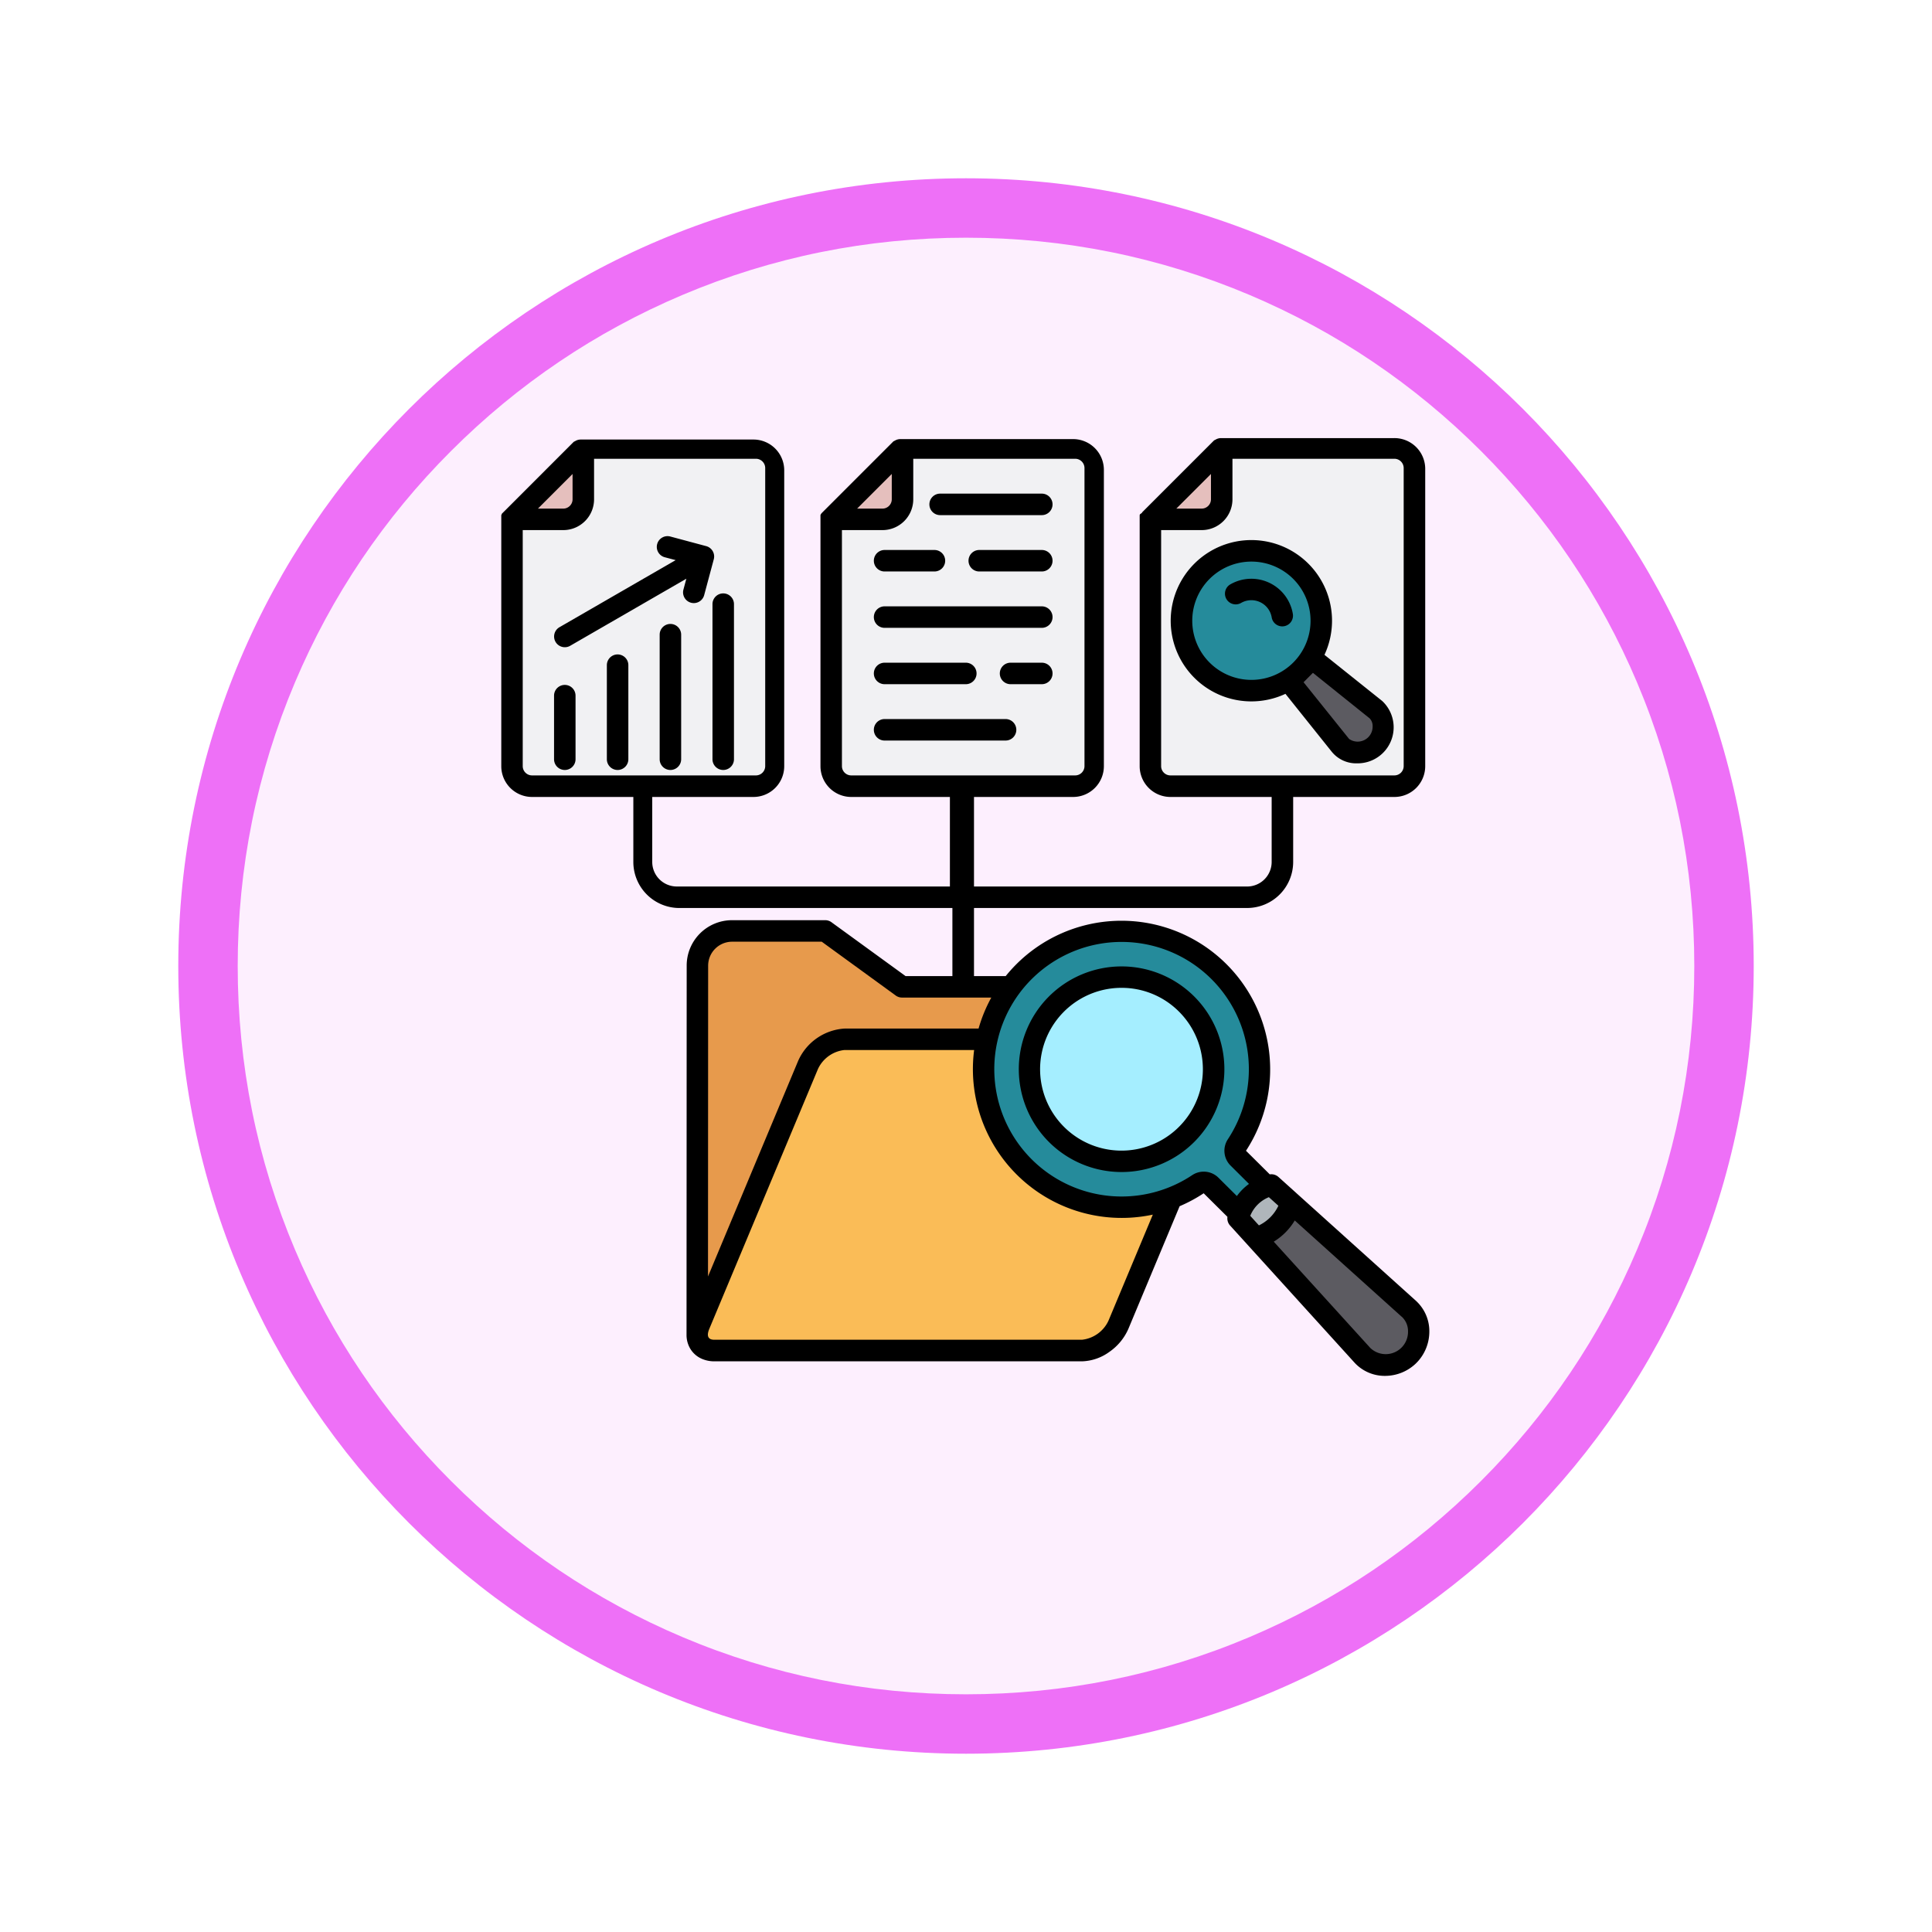 <svg xmlns="http://www.w3.org/2000/svg" xmlns:xlink="http://www.w3.org/1999/xlink" width="97.533" height="97.533" viewBox="0 0 97.533 97.533">
  <defs>
    <filter id="Trazado_982547" x="0" y="0" width="97.533" height="97.533" filterUnits="userSpaceOnUse">
      <feOffset dy="3" input="SourceAlpha"/>
      <feGaussianBlur stdDeviation="3" result="blur"/>
      <feFlood flood-opacity="0.161"/>
      <feComposite operator="in" in2="blur"/>
      <feComposite in="SourceGraphic"/>
    </filter>
  </defs>
  <g id="Grupo_1219797" data-name="Grupo 1219797" transform="translate(-190.5 -3791.327)">
    <g id="Grupo_1219608" data-name="Grupo 1219608" transform="translate(-0.5 -5694.673)">
      <g id="Grupo_1203357" data-name="Grupo 1203357" transform="translate(-0.467 2583.318)">
        <g id="Grupo_1202156" data-name="Grupo 1202156" transform="translate(-80.533 5497.679)">
          <g id="Grupo_1177900" data-name="Grupo 1177900" transform="translate(281 1411.003)">
            <g id="Grupo_1172010" data-name="Grupo 1172010" transform="translate(0)">
              <g id="Grupo_1171046" data-name="Grupo 1171046">
                <g id="Grupo_1148525" data-name="Grupo 1148525">
                  <g transform="matrix(1, 0, 0, 1, -9, -6)" filter="url(#Trazado_982547)">
                    <g id="Trazado_982547-2" data-name="Trazado 982547" transform="translate(9 6)" fill="#fdeffe">
                      <path d="M 39.767 78.033 C 34.6 78.033 29.589 77.022 24.872 75.027 C 20.315 73.099 16.223 70.34 12.708 66.825 C 9.193 63.31 6.434 59.218 4.507 54.661 C 2.512 49.944 1.5 44.933 1.5 39.767 C 1.5 34.6 2.512 29.589 4.507 24.872 C 6.434 20.315 9.193 16.223 12.708 12.708 C 16.223 9.193 20.315 6.434 24.872 4.507 C 29.589 2.512 34.6 1.5 39.767 1.5 C 44.933 1.5 49.944 2.512 54.661 4.507 C 59.218 6.434 63.31 9.193 66.825 12.708 C 70.34 16.223 73.099 20.315 75.027 24.872 C 77.022 29.589 78.033 34.6 78.033 39.767 C 78.033 44.933 77.022 49.944 75.027 54.661 C 73.099 59.218 70.34 63.31 66.825 66.825 C 63.31 70.34 59.218 73.099 54.661 75.027 C 49.944 77.022 44.933 78.033 39.767 78.033 Z" stroke="none"/>
                      <path d="M 39.767 3 C 34.802 3 29.987 3.972 25.456 5.888 C 21.079 7.74 17.146 10.391 13.769 13.769 C 10.391 17.146 7.74 21.079 5.888 25.456 C 3.972 29.987 3 34.802 3 39.767 C 3 44.731 3.972 49.546 5.888 54.077 C 7.74 58.455 10.391 62.387 13.769 65.765 C 17.146 69.142 21.079 71.793 25.456 73.645 C 29.987 75.562 34.802 76.533 39.767 76.533 C 44.731 76.533 49.546 75.562 54.077 73.645 C 58.455 71.793 62.387 69.142 65.765 65.765 C 69.142 62.387 71.793 58.455 73.645 54.077 C 75.562 49.546 76.533 44.731 76.533 39.767 C 76.533 34.802 75.562 29.987 73.645 25.456 C 71.793 21.079 69.142 17.146 65.765 13.769 C 62.387 10.391 58.455 7.74 54.077 5.888 C 49.546 3.972 44.731 3 39.767 3 M 39.767 0 C 61.729 0 79.533 17.804 79.533 39.767 C 79.533 61.729 61.729 79.533 39.767 79.533 C 17.804 79.533 0 61.729 0 39.767 C 0 17.804 17.804 0 39.767 0 Z" stroke="none" fill="#ee70f7"/>
                    </g>
                  </g>
                </g>
              </g>
            </g>
          </g>
        </g>
      </g>
    </g>
    <g id="recopilacion-de-datos" transform="translate(197.149 3797.398)">
      <path id="Trazado_1043478" data-name="Trazado 1043478" d="M42.521,34.162v4.521h13.79a1.24,1.24,0,0,0,1.237-1.237V34.162h-5.11a1.555,1.555,0,0,1-1.553-1.553V20.137h0c0-.009,0-.018,0-.027h0V20.1h0v-.013h0l0-.012h0l0-.011h0v0l0-.011h0v0l0-.01h0v0l0-.007h0v0l0-.01h0v0l0-.01h0v0l0-.006v-.005h0l0-.006h0l0-.006h0l0-.006,0-.006h0l0-.006h0l0-.005h0l0-.006v0l0,0,0-.006,0-.006h0l0-.006h0l0,0v0l0-.006h0l0-.006,0-.006.01-.017,0-.006.011-.016v0l.006-.009h0L51,19.823l0,0L51,19.813h0l0-.005,0,0h0l0-.005,0,0,0,0,.017-.018,0,0h0l0,0,3.592-3.592a.542.542,0,0,1,.046-.042l.005,0,.005,0,.022-.016.006,0,.005,0h0l.034-.021h0a.54.54,0,0,1,.264-.068h8.718A1.555,1.555,0,0,1,65.3,17.56V32.609a1.555,1.555,0,0,1-1.553,1.553H58.634v3.283a2.326,2.326,0,0,1-2.322,2.322H42.521v3.439h1.6a7.567,7.567,0,0,1,.531-.592,7.508,7.508,0,0,1,11.6,9.409l1.2,1.191a.542.542,0,0,1,.448.14L64.835,59.6c.018.016.043.04.073.071a2.072,2.072,0,0,1,.6,1.489,2.249,2.249,0,0,1-.573,1.49c-.018.02-.043.046-.076.08s-.059.058-.08.077a2.251,2.251,0,0,1-1.487.58,2.07,2.07,0,0,1-1.491-.595c-.03-.03-.053-.054-.071-.074L55.452,55.8a.54.54,0,0,1-.136-.44l-1.2-1.191a7.466,7.466,0,0,1-1.214.653l-2.591,6.2a2.754,2.754,0,0,1-.952,1.151,2.475,2.475,0,0,1-1.386.48H29.414a1.569,1.569,0,0,1-.608-.117,1.269,1.269,0,0,1-.591-.492,1.352,1.352,0,0,1-.206-.733c0-.029,0-.058,0-.087l.008-18.55A2.29,2.29,0,0,1,30.3,40.383h4.71a.54.54,0,0,1,.342.122l3.715,2.7h2.364V39.768H27.646a2.326,2.326,0,0,1-2.322-2.322V34.162H20.21a1.555,1.555,0,0,1-1.553-1.553V20.137h0c0-.009,0-.018,0-.027h0V20.1h0v-.013h0l0-.012h0l0-.011h0v0l0-.011h0v0l0-.01h0v0l0-.007h0v0l0-.01h0v0l0-.01h0v0l0-.006v-.005h0l0-.006h0l0-.006h0l0-.006,0-.006h0l0-.006h0l0-.005h0l0-.006v0l0,0,0-.006,0,0h0l0-.006h0l0,0v0l0-.006h0l0-.006,0-.006.01-.017h0l0-.006.01-.016v0l.006-.009h0l0-.005,0,0h0l0-.005,0,0h0l0-.005,0,0h0l0-.005,0,0h0l0,0,0,0h0l.009-.009,0,0h0l0,0,3.591-3.592a.541.541,0,0,1,.046-.042l.005,0,.005,0,.022-.016.006,0,.005,0h0l.034-.021h0a.54.54,0,0,1,.264-.068h8.718a1.555,1.555,0,0,1,1.553,1.553V32.609a1.555,1.555,0,0,1-1.553,1.553h-5.11v3.283a1.24,1.24,0,0,0,1.237,1.237h13.79V34.162H36.324a1.555,1.555,0,0,1-1.553-1.553V20.137h0c0-.009,0-.018,0-.027h0V20.1h0v-.013h0l0-.012h0l0-.011h0v0l0-.011h0v0l0-.01h0v0l0-.007h0v0l0-.01h0v0l0-.01h0v0l0-.006v-.005h0l0-.006h0l0-.006h0l0-.006,0-.006h0l0-.006h0l0-.005h0l0-.006v0l0,0,0-.006,0-.006h0l0-.006h0l0,0v0l0-.006h0l0-.006,0-.006.01-.017,0-.006.011-.016v0l.006-.009h0l.007-.009,0,0,.006-.008h0l0-.005,0,0h0l0-.005,0,0,0,0,.017-.018,0,0h0l0,0,3.592-3.592a.542.542,0,0,1,.046-.042l.005,0,.005,0,.022-.016.006,0,.005,0h0l.034-.021h0a.54.54,0,0,1,.264-.068h8.718a1.555,1.555,0,0,1,1.553,1.553V32.609a1.555,1.555,0,0,1-1.553,1.553H42.521Z" transform="translate(0)" fill-rule="evenodd"/>
      <path id="Trazado_1043479" data-name="Trazado 1043479" d="M270.975,279.029a6.427,6.427,0,0,0,9.823,6.787,1.054,1.054,0,0,1,1.334.129l.927.922a2.743,2.743,0,0,1,.612-.612l-.928-.923a1.054,1.054,0,0,1-.137-1.334,6.426,6.426,0,1,0-11.631-4.97Zm2.585-2.225a5.19,5.19,0,1,1,.017,7.34,5.195,5.195,0,0,1-.017-7.34Z" transform="translate(-227.267 -232.559)" fill="#258b9b" fill-rule="evenodd"/>
      <path id="Trazado_1043480" data-name="Trazado 1043480" d="M137.771,329.364h-6.547a1.671,1.671,0,0,0-1.338.961L124.4,343.444c-.124.3-.107.546.254.546h18.561a1.671,1.671,0,0,0,1.338-.961l2.239-5.355A7.512,7.512,0,0,1,137.771,329.364Z" transform="translate(-95.243 -282.427)" fill="#fabc57" fill-rule="evenodd"/>
      <path id="Trazado_1043481" data-name="Trazado 1043481" d="M363.91,36.493h1.281a.47.47,0,0,0,.468-.468V34.744l-1.749,1.749Z" transform="translate(-311.175 -16.888)" fill="#e5bfbd" fill-rule="evenodd"/>
      <path id="Trazado_1043482" data-name="Trazado 1043482" d="M359.74,26.972V29.02a1.555,1.555,0,0,1-1.553,1.553h-2.048V42.489a.47.47,0,0,0,.468.468h11.309a.47.47,0,0,0,.468-.468V27.44a.47.47,0,0,0-.468-.468H359.74Zm4.647,9.9L367.3,39.2a1.818,1.818,0,0,1-1.266,3.147,1.585,1.585,0,0,1-1.288-.593l-2.331-2.915a4.072,4.072,0,1,1,1.97-1.97Z" transform="translate(-304.171 -9.883)" fill="#f1f1f3" fill-rule="evenodd"/>
      <path id="Trazado_1043483" data-name="Trazado 1043483" d="M37.4,36.493H38.68a.47.47,0,0,0,.468-.468V34.744L37.4,36.493Z" transform="translate(-16.892 -16.888)" fill="#e5bfbd" fill-rule="evenodd"/>
      <path id="Trazado_1043484" data-name="Trazado 1043484" d="M33.228,26.972V29.02a1.555,1.555,0,0,1-1.553,1.553H29.627V42.489a.47.47,0,0,0,.468.468H41.4a.47.47,0,0,0,.468-.468V27.44a.47.47,0,0,0-.468-.468H33.228Zm3.559,4.969a.542.542,0,0,1,.28-1.047l1.821.488a.542.542,0,0,1,.384.663l-.488,1.821a.542.542,0,0,1-1.047-.28l.15-.559-5.864,3.386a.541.541,0,0,1-.542-.937l5.866-3.387Zm2.419,2.37a.542.542,0,1,1,1.085,0V42.14a.542.542,0,1,1-1.085,0ZM36.54,35.853a.542.542,0,1,1,1.085,0V42.14a.542.542,0,0,1-1.085,0Zm-2.666,1.539a.542.542,0,0,1,1.085,0V42.14a.542.542,0,0,1-1.085,0Zm-2.666,1.539a.542.542,0,1,1,1.085,0V42.14a.542.542,0,1,1-1.085,0Z" transform="translate(-9.887 -9.883)" fill="#f1f1f3" fill-rule="evenodd"/>
      <path id="Trazado_1043485" data-name="Trazado 1043485" d="M200.655,36.493h1.281a.47.47,0,0,0,.468-.468V34.744l-1.749,1.749Z" transform="translate(-164.034 -16.888)" fill="#e5bfbd" fill-rule="evenodd"/>
      <path id="Trazado_1043486" data-name="Trazado 1043486" d="M196.484,26.972V29.02a1.555,1.555,0,0,1-1.553,1.553h-2.048V42.489a.47.47,0,0,0,.468.468H204.66a.47.47,0,0,0,.468-.468V27.44a.47.47,0,0,0-.468-.468h-8.176Zm1.357,2.845a.542.542,0,1,1,0-1.085h5.132a.542.542,0,1,1,0,1.085Zm1.975,2.845a.542.542,0,0,1,0-1.085h3.157a.542.542,0,0,1,0,1.085Zm-4.779,0a.542.542,0,0,1,0-1.085h2.516a.542.542,0,0,1,0,1.085Zm0,2.845a.542.542,0,0,1,0-1.085h7.936a.542.542,0,0,1,0,1.085Zm6.359,2.845a.542.542,0,1,1,0-1.085h1.577a.542.542,0,0,1,0,1.085Zm-6.359,0a.542.542,0,0,1,0-1.085h4.1a.542.542,0,1,1,0,1.085Zm0,2.845a.542.542,0,0,1,0-1.085h6.107a.542.542,0,0,1,0,1.085Z" transform="translate(-157.029 -9.883)" fill="#f1f1f3" fill-rule="evenodd"/>
      <path id="Trazado_1043487" data-name="Trazado 1043487" d="M298.376,297.562a4.109,4.109,0,1,0,2.909,1.2A4.082,4.082,0,0,0,298.376,297.562Z" transform="translate(-248.416 -253.764)" fill="#a5eeff" fill-rule="evenodd"/>
      <path id="Trazado_1043488" data-name="Trazado 1043488" d="M403.132,405.065l-.48-.432a1.709,1.709,0,0,0-.94.941l.438.483a2.087,2.087,0,0,0,.982-.991Z" transform="translate(-345.245 -350.267)" fill="#afb6bb" fill-rule="evenodd"/>
      <path id="Trazado_1043489" data-name="Trazado 1043489" d="M420.179,421.406l-5.394-4.856a3.14,3.14,0,0,1-1.061,1.07l4.879,5.37a1.126,1.126,0,0,0,1.9-.834.985.985,0,0,0-.32-.75Z" transform="translate(-356.071 -361.008)" fill="#5c5b61" fill-rule="evenodd"/>
      <path id="Trazado_1043490" data-name="Trazado 1043490" d="M138.668,276.751h-4.5a.54.54,0,0,1-.318-.1l-3.739-2.72h-4.535a1.212,1.212,0,0,0-1.2,1.2l-.007,15.7,4.551-10.884a2.748,2.748,0,0,1,2.338-1.631h6.77a7.456,7.456,0,0,1,.642-1.563Z" transform="translate(-95.276 -232.462)" fill="#e79a4c" fill-rule="evenodd"/>
      <path id="Trazado_1043491" data-name="Trazado 1043491" d="M372.932,80.424a2.986,2.986,0,1,0,4.223,0,2.987,2.987,0,0,0-4.223,0Zm1.59,1.213a.541.541,0,0,1-.543-.937,2.125,2.125,0,0,1,3.157,1.492.541.541,0,0,1-1.068.174,1.042,1.042,0,0,0-1.546-.729Z" transform="translate(-318.518 -57.27)" fill="#258b9b" fill-rule="evenodd"/>
      <path id="Trazado_1043492" data-name="Trazado 1043492" d="M428.993,136.964l2.3,2.864a.756.756,0,0,0,1.186-.638.552.552,0,0,0-.148-.4l-2.866-2.3Z" transform="translate(-369.834 -108.594)" fill="#5c5b61" fill-rule="evenodd"/>
    </g>
  </g>
</svg>
